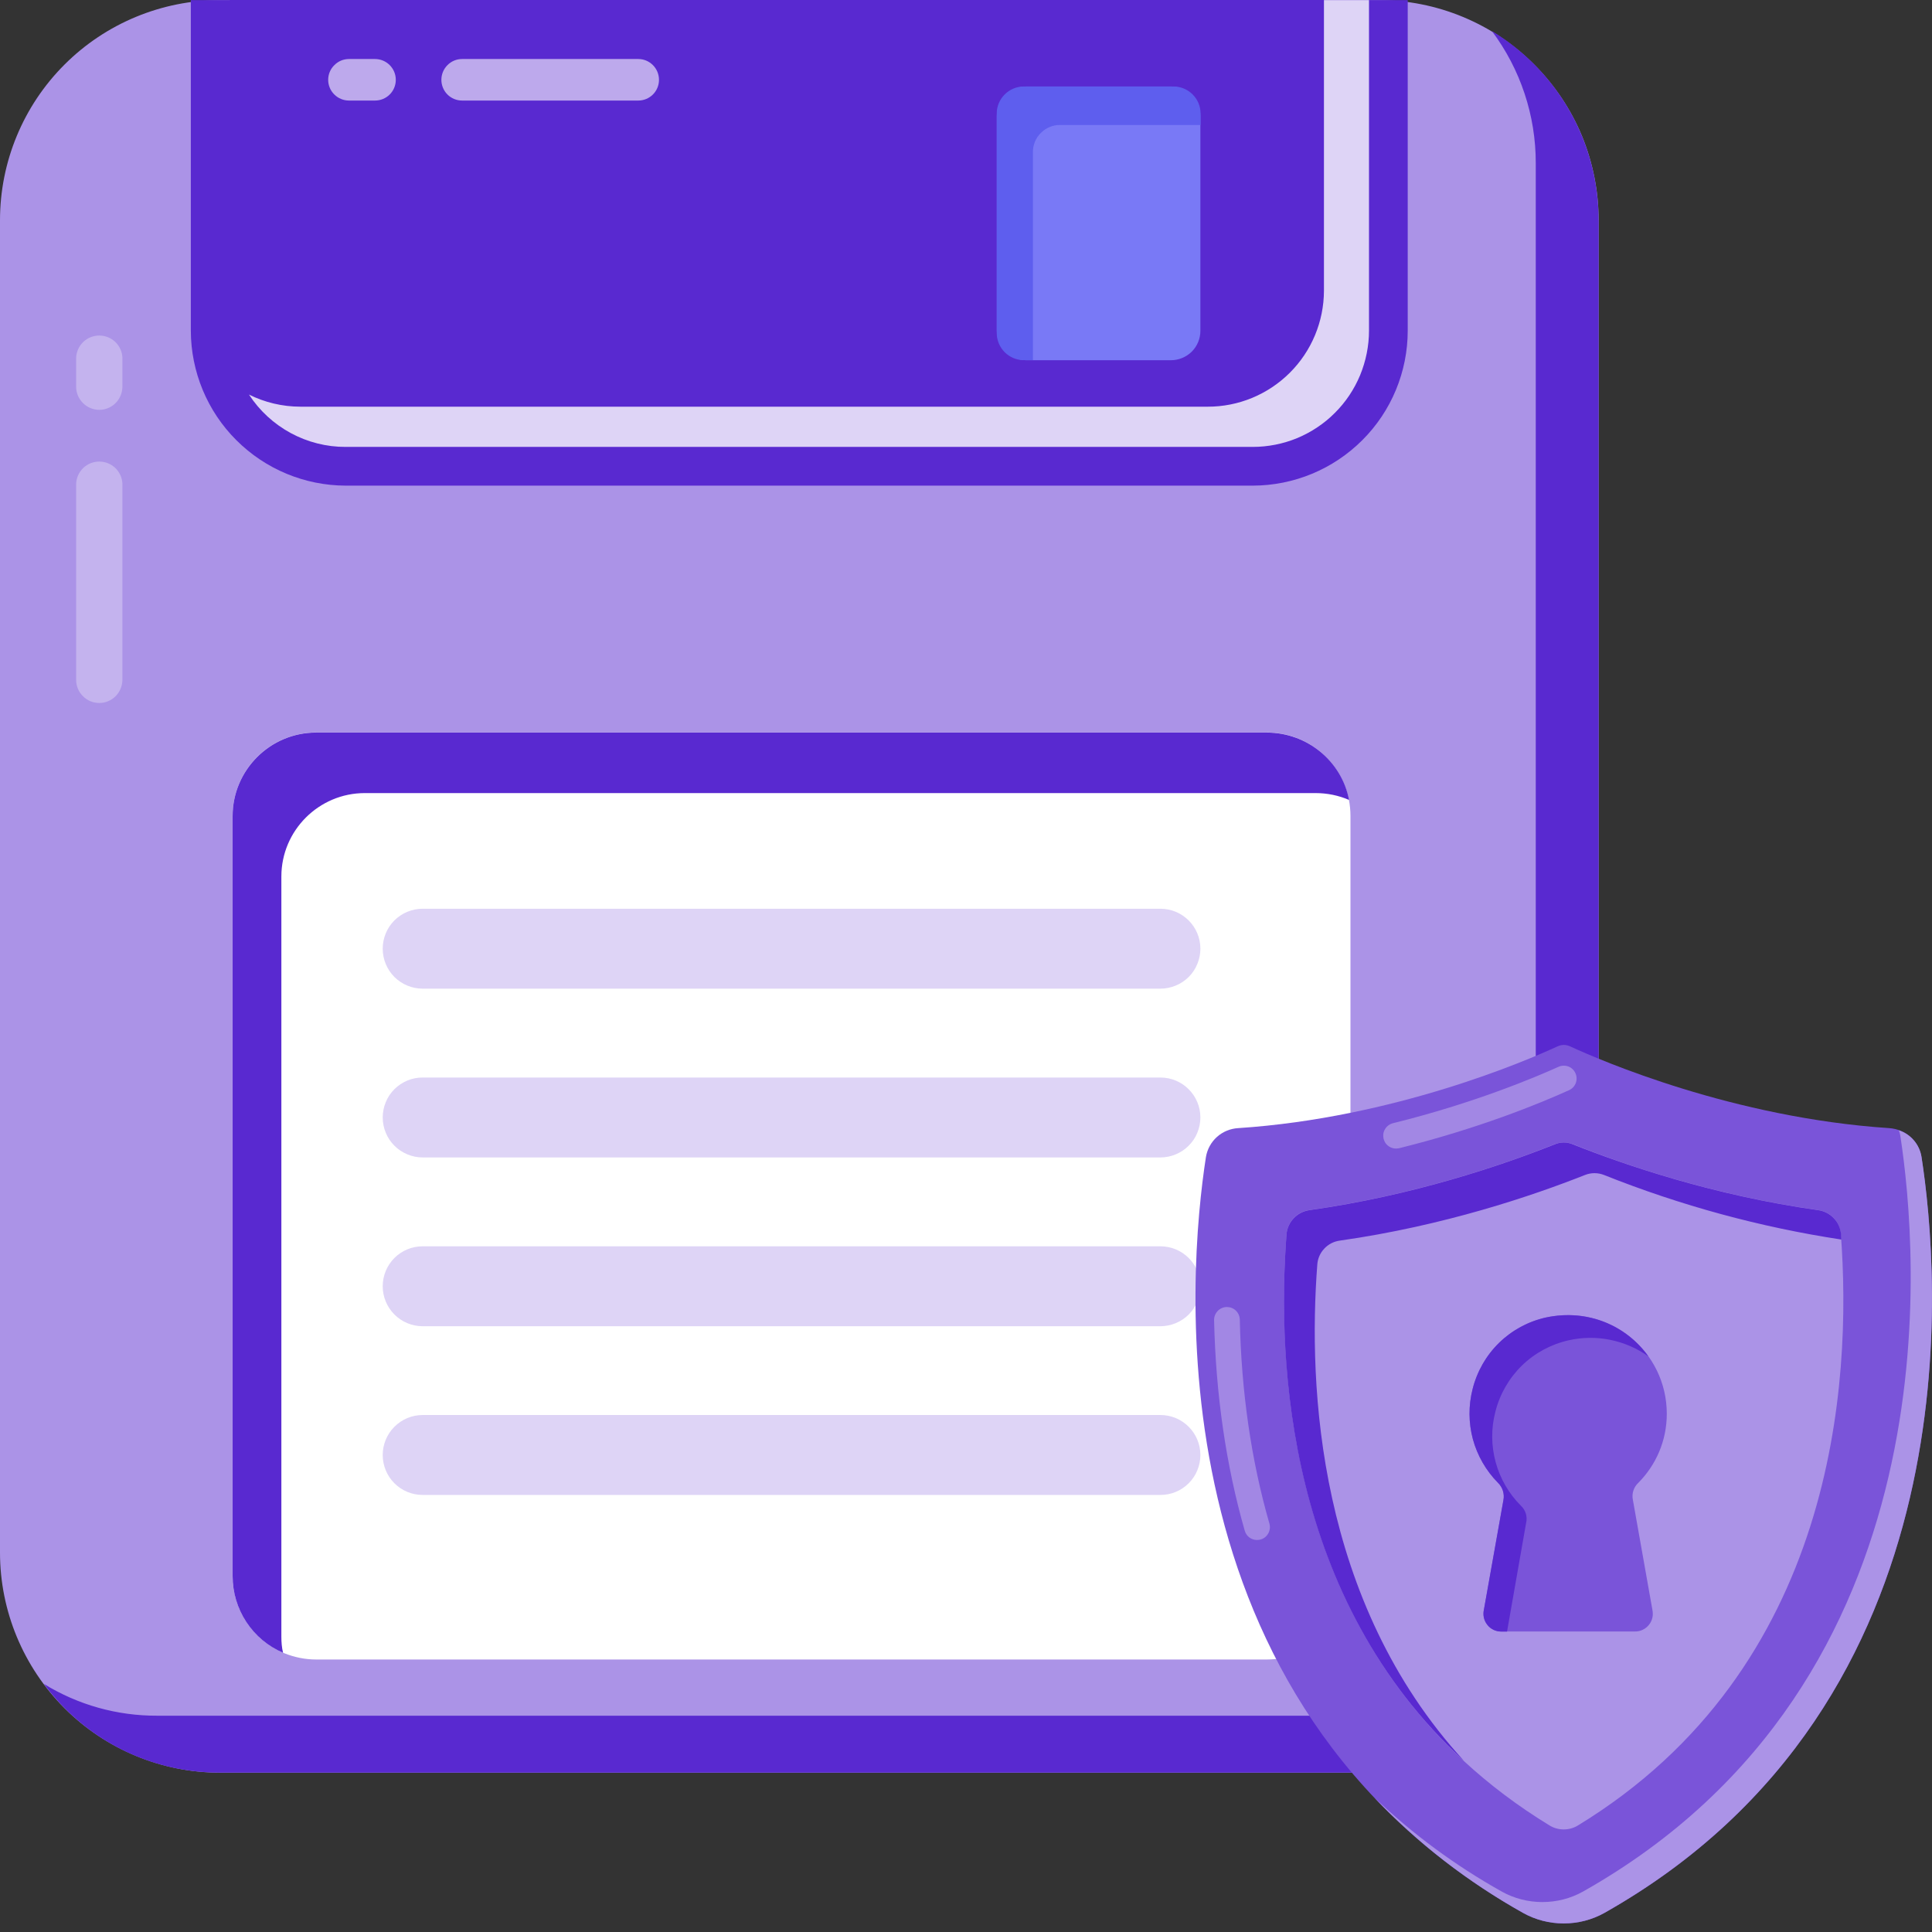 <svg width="22" height="22" viewBox="0 0 22 22" fill="none" xmlns="http://www.w3.org/2000/svg">
<rect x="0" y="0" width="22" height="22" fill="#333333" stroke="none"/>
<path d="M18.204 2.508V17.68C18.204 18.009 18.14 18.335 18.014 18.639C17.888 18.943 17.703 19.22 17.471 19.452C17.238 19.685 16.962 19.87 16.657 19.995C16.353 20.121 16.027 20.186 15.698 20.186H2.506C1.841 20.185 1.204 19.921 0.734 19.451C0.265 18.981 0 18.344 0 17.68V2.508C0 1.843 0.264 1.206 0.734 0.736C1.204 0.266 1.841 0.002 2.506 0.001H15.698C16.027 0.001 16.353 0.066 16.657 0.192C16.961 0.318 17.238 0.502 17.47 0.735C17.703 0.968 17.888 1.244 18.014 1.548C18.139 1.852 18.204 2.178 18.204 2.507L18.204 2.508Z" fill="#AB93E7"/>
<path d="M18.204 2.506V17.679C18.204 18.008 18.139 18.334 18.013 18.638C17.887 18.942 17.703 19.218 17.47 19.451C17.237 19.684 16.961 19.869 16.657 19.994C16.353 20.12 16.027 20.185 15.698 20.185H2.505C2.115 20.186 1.73 20.095 1.382 19.92C1.033 19.744 0.731 19.489 0.5 19.175C0.888 19.414 1.335 19.539 1.79 19.537H14.982C15.311 19.537 15.637 19.473 15.941 19.347C16.245 19.221 16.522 19.036 16.755 18.804C16.987 18.571 17.172 18.294 17.298 17.99C17.424 17.686 17.488 17.36 17.488 17.031V1.859C17.489 1.316 17.314 0.788 16.988 0.353C17.358 0.577 17.665 0.893 17.878 1.27C18.091 1.647 18.203 2.073 18.203 2.506L18.204 2.506Z" fill="#5929D0"/>
<path d="M16.03 0.001V3.765C16.03 4.233 15.844 4.682 15.513 5.012C15.182 5.343 14.734 5.529 14.266 5.53H3.938C3.47 5.529 3.022 5.343 2.691 5.012C2.36 4.682 2.174 4.233 2.173 3.765V0.001H16.03Z" fill="#5929D0"/>
<path d="M15.588 3.765V0H2.615V3.765C2.615 4.116 2.754 4.452 3.002 4.7C3.25 4.948 3.587 5.088 3.937 5.088H14.265C14.616 5.088 14.952 4.948 15.2 4.7C15.448 4.452 15.588 4.116 15.588 3.765H15.588Z" fill="#5929D0"/>
<path d="M15.589 0.001V3.765C15.589 3.939 15.554 4.111 15.488 4.272C15.421 4.433 15.324 4.579 15.2 4.702C15.078 4.825 14.931 4.922 14.771 4.989C14.61 5.055 14.438 5.089 14.264 5.089H3.936C3.718 5.09 3.502 5.035 3.31 4.931C3.118 4.827 2.954 4.676 2.835 4.493C3.011 4.581 3.213 4.631 3.423 4.631H13.751C14.102 4.632 14.438 4.493 14.687 4.245C14.935 3.998 15.075 3.662 15.076 3.311V0.001H15.589Z" fill="#DED4F6"/>
<path d="M15.378 9.292V17.946C15.378 18.198 15.278 18.44 15.1 18.618C14.921 18.797 14.68 18.897 14.427 18.897H3.6C3.475 18.897 3.352 18.872 3.236 18.825C3.121 18.777 3.016 18.707 2.928 18.619C2.839 18.53 2.769 18.425 2.721 18.31C2.674 18.195 2.649 18.071 2.649 17.946V9.292C2.649 8.767 3.075 8.341 3.6 8.341H14.427C14.952 8.341 15.378 8.767 15.378 9.292Z" fill="white"/>
<path d="M15.362 9.109C15.243 9.058 15.114 9.031 14.981 9.031H4.154C3.631 9.031 3.204 9.457 3.204 9.981V18.637C3.204 18.701 3.209 18.761 3.223 18.82C3.052 18.747 2.907 18.625 2.805 18.47C2.703 18.315 2.649 18.134 2.649 17.948V9.292C2.649 8.769 3.076 8.342 3.599 8.342H14.426C14.889 8.342 15.28 8.673 15.362 9.109Z" fill="#5929D0"/>
<path opacity="0.3" d="M14.608 16.156C14.545 16.156 14.484 16.131 14.439 16.086C14.394 16.041 14.369 15.981 14.369 15.917V14.683C14.369 14.619 14.394 14.558 14.439 14.513C14.484 14.468 14.545 14.443 14.608 14.443C14.672 14.443 14.733 14.468 14.778 14.513C14.823 14.558 14.848 14.619 14.848 14.683V15.917C14.848 15.981 14.822 16.041 14.777 16.086C14.732 16.131 14.672 16.156 14.608 16.156ZM14.608 13.916C14.545 13.916 14.484 13.891 14.439 13.846C14.394 13.801 14.369 13.741 14.369 13.677V13.377C14.369 13.313 14.394 13.252 14.439 13.207C14.484 13.162 14.545 13.137 14.608 13.137C14.672 13.137 14.733 13.162 14.778 13.207C14.823 13.252 14.848 13.313 14.848 13.377V13.677C14.848 13.741 14.822 13.801 14.777 13.846C14.733 13.891 14.672 13.916 14.608 13.916Z" fill="#DED4F6"/>
<path d="M13.669 10.803C13.669 10.863 13.657 10.922 13.634 10.977C13.612 11.032 13.578 11.083 13.536 11.125C13.493 11.167 13.443 11.201 13.388 11.223C13.333 11.246 13.274 11.258 13.214 11.258H4.813C4.692 11.258 4.577 11.21 4.491 11.125C4.406 11.039 4.358 10.924 4.358 10.803C4.358 10.682 4.406 10.566 4.491 10.481C4.577 10.396 4.692 10.348 4.813 10.348H13.214C13.465 10.348 13.669 10.552 13.669 10.803ZM13.669 12.725C13.669 12.784 13.657 12.844 13.634 12.899C13.612 12.954 13.578 13.004 13.536 13.046C13.493 13.089 13.443 13.122 13.388 13.145C13.333 13.168 13.274 13.18 13.214 13.18H4.813C4.753 13.18 4.694 13.168 4.639 13.145C4.584 13.122 4.533 13.089 4.491 13.046C4.449 13.004 4.415 12.954 4.393 12.899C4.37 12.844 4.358 12.784 4.358 12.725C4.358 12.665 4.37 12.606 4.393 12.55C4.415 12.495 4.449 12.445 4.491 12.403C4.533 12.361 4.584 12.327 4.639 12.304C4.694 12.281 4.753 12.27 4.813 12.27H13.214C13.465 12.27 13.669 12.474 13.669 12.725ZM13.669 14.646C13.669 14.706 13.658 14.765 13.635 14.821C13.612 14.876 13.578 14.926 13.536 14.969C13.494 15.011 13.443 15.044 13.388 15.067C13.333 15.09 13.274 15.102 13.214 15.102H4.813C4.692 15.102 4.577 15.054 4.491 14.968C4.406 14.883 4.358 14.767 4.358 14.647C4.358 14.526 4.406 14.41 4.491 14.325C4.577 14.239 4.692 14.192 4.813 14.192H13.214C13.465 14.192 13.669 14.395 13.669 14.646ZM13.669 16.569C13.669 16.628 13.657 16.688 13.634 16.743C13.612 16.798 13.578 16.848 13.536 16.89C13.493 16.933 13.443 16.966 13.388 16.989C13.333 17.012 13.274 17.023 13.214 17.023H4.813C4.692 17.023 4.577 16.976 4.491 16.89C4.406 16.805 4.358 16.689 4.358 16.568C4.358 16.448 4.406 16.332 4.491 16.247C4.577 16.161 4.692 16.113 4.813 16.113H13.214C13.465 16.113 13.669 16.317 13.669 16.569Z" fill="#DED4F6"/>
<path opacity="0.3" d="M1.131 8.005C1.061 8.005 0.994 7.978 0.945 7.928C0.895 7.879 0.867 7.812 0.867 7.742V5.508C0.87 5.44 0.899 5.376 0.948 5.329C0.997 5.282 1.062 5.256 1.13 5.256C1.198 5.256 1.264 5.282 1.313 5.329C1.362 5.376 1.391 5.44 1.394 5.508V7.742C1.393 7.811 1.366 7.878 1.316 7.928C1.267 7.977 1.2 8.005 1.131 8.005ZM1.131 4.667C1.061 4.667 0.994 4.639 0.945 4.59C0.895 4.54 0.867 4.473 0.867 4.404V4.073C0.87 4.005 0.899 3.941 0.948 3.894C0.997 3.847 1.062 3.821 1.13 3.821C1.198 3.821 1.264 3.847 1.313 3.894C1.362 3.941 1.391 4.005 1.394 4.073V4.404C1.393 4.473 1.366 4.54 1.316 4.59C1.267 4.639 1.2 4.667 1.131 4.667Z" fill="white"/>
<path d="M13.334 4.102H11.686C11.597 4.102 11.512 4.066 11.449 4.003C11.386 3.941 11.351 3.855 11.351 3.767V1.32C11.351 1.232 11.386 1.146 11.449 1.083C11.512 1.021 11.597 0.985 11.686 0.985H13.334C13.423 0.985 13.508 1.021 13.571 1.083C13.634 1.146 13.669 1.232 13.669 1.32V3.767C13.669 3.856 13.634 3.941 13.571 4.004C13.508 4.066 13.423 4.102 13.334 4.102Z" fill="#7979F6"/>
<path d="M13.671 1.292V1.423H12.069C11.988 1.423 11.91 1.456 11.853 1.513C11.795 1.57 11.762 1.648 11.762 1.729V4.101H11.657C11.576 4.101 11.498 4.068 11.441 4.011C11.383 3.953 11.351 3.876 11.35 3.794V1.292C11.35 1.124 11.489 0.985 11.657 0.985H13.364C13.533 0.985 13.671 1.124 13.671 1.292Z" fill="#5E5EEE"/>
<path opacity="0.6" d="M7.504 0.909C7.504 1.04 7.398 1.145 7.268 1.145H5.262C5.199 1.145 5.139 1.12 5.095 1.076C5.051 1.032 5.026 0.971 5.026 0.909C5.026 0.846 5.051 0.786 5.095 0.742C5.139 0.697 5.199 0.672 5.262 0.672H7.268C7.398 0.672 7.504 0.778 7.504 0.909ZM4.507 0.909C4.507 1.04 4.401 1.145 4.27 1.145H3.974C3.911 1.145 3.851 1.12 3.807 1.076C3.762 1.032 3.737 0.971 3.737 0.909C3.737 0.846 3.762 0.786 3.807 0.742C3.851 0.697 3.911 0.672 3.974 0.672H4.27C4.401 0.672 4.507 0.778 4.507 0.909Z" fill="white"/>
<path d="M17.343 21.783C13.084 19.378 13.533 14.464 13.732 13.176C13.747 13.087 13.791 13.006 13.858 12.946C13.925 12.886 14.011 12.851 14.101 12.846C15.876 12.729 17.39 12.075 17.734 11.916C17.785 11.893 17.831 11.893 17.881 11.916C18.225 12.075 19.738 12.729 21.512 12.846C21.699 12.859 21.852 12.991 21.88 13.176C22.081 14.464 22.529 19.378 18.27 21.783C18.128 21.862 17.969 21.903 17.806 21.903C17.644 21.903 17.485 21.862 17.343 21.783Z" fill="#7A54D9"/>
<path d="M17.647 20.788C14.71 18.997 14.523 15.741 14.65 14.053C14.656 13.985 14.685 13.92 14.732 13.87C14.779 13.82 14.842 13.788 14.911 13.779C16.093 13.612 17.1 13.27 17.698 13.031C17.768 13.002 17.847 13.003 17.917 13.031C18.514 13.27 19.521 13.612 20.702 13.779C20.771 13.788 20.834 13.82 20.881 13.87C20.928 13.92 20.957 13.985 20.962 14.053C21.09 15.741 20.903 18.998 17.966 20.788C17.918 20.817 17.863 20.832 17.807 20.832C17.75 20.832 17.695 20.817 17.647 20.788Z" fill="#AB93E7"/>
<path d="M20.968 14.115C20.042 13.974 19.136 13.727 18.266 13.38C18.196 13.352 18.118 13.352 18.048 13.38C17.449 13.617 16.441 13.959 15.257 14.127C15.189 14.136 15.126 14.168 15.079 14.219C15.032 14.269 15.004 14.334 15 14.403C14.895 15.785 15 18.23 16.671 20.052C14.666 18.21 14.537 15.532 14.65 14.053C14.656 13.985 14.685 13.921 14.733 13.871C14.78 13.821 14.843 13.79 14.911 13.78C16.095 13.613 17.099 13.271 17.698 13.033C17.732 13.018 17.77 13.01 17.807 13.01C17.845 13.01 17.882 13.018 17.916 13.033C18.515 13.271 19.52 13.613 20.703 13.78C20.771 13.789 20.834 13.821 20.881 13.871C20.929 13.92 20.958 13.985 20.964 14.053C20.964 14.072 20.968 14.092 20.968 14.115Z" fill="#5929D0"/>
<path opacity="0.3" d="M15.755 12.967C15.751 12.949 15.75 12.93 15.752 12.911C15.755 12.892 15.762 12.873 15.772 12.857C15.782 12.84 15.795 12.826 15.81 12.815C15.826 12.803 15.843 12.795 15.862 12.79C16.78 12.564 17.486 12.266 17.747 12.148C17.782 12.132 17.823 12.131 17.859 12.144C17.895 12.158 17.924 12.185 17.94 12.221C17.956 12.256 17.957 12.296 17.944 12.332C17.93 12.369 17.903 12.398 17.867 12.414C17.534 12.565 16.84 12.85 15.932 13.075C15.914 13.079 15.894 13.08 15.875 13.077C15.856 13.074 15.838 13.068 15.822 13.058C15.805 13.048 15.791 13.035 15.779 13.019C15.768 13.004 15.76 12.986 15.755 12.967ZM14.314 17.536C14.282 17.536 14.252 17.526 14.226 17.507C14.201 17.488 14.183 17.461 14.174 17.43C13.961 16.686 13.844 15.879 13.825 15.033C13.824 14.994 13.839 14.957 13.866 14.928C13.893 14.9 13.93 14.884 13.969 14.883C14.008 14.883 14.045 14.897 14.073 14.924C14.101 14.951 14.117 14.988 14.118 15.027C14.135 15.848 14.248 16.63 14.455 17.349C14.461 17.371 14.463 17.394 14.458 17.416C14.454 17.439 14.445 17.46 14.431 17.478C14.418 17.496 14.4 17.511 14.38 17.521C14.36 17.531 14.337 17.536 14.314 17.536Z" fill="white"/>
<path d="M18.27 21.782C17.986 21.942 17.626 21.942 17.343 21.782C16.716 21.432 16.146 20.991 15.652 20.471C16.088 20.887 16.574 21.245 17.1 21.539C17.384 21.699 17.743 21.699 18.027 21.539C22.285 19.135 21.838 14.222 21.639 12.932C21.636 12.911 21.63 12.89 21.621 12.871C21.688 12.892 21.748 12.932 21.794 12.986C21.84 13.04 21.87 13.105 21.881 13.175C22.08 14.465 22.528 19.377 18.27 21.782Z" fill="#AB93E7"/>
<path d="M18.594 17.08L18.816 18.331C18.822 18.361 18.823 18.392 18.816 18.421C18.809 18.451 18.796 18.479 18.777 18.502C18.758 18.526 18.734 18.545 18.707 18.558C18.68 18.572 18.65 18.578 18.62 18.578H17.095C17.065 18.578 17.035 18.572 17.007 18.558C16.98 18.545 16.956 18.526 16.937 18.502C16.918 18.479 16.905 18.451 16.898 18.421C16.892 18.392 16.892 18.361 16.898 18.331L17.12 17.081C17.127 17.046 17.125 17.01 17.114 16.975C17.104 16.941 17.084 16.91 17.058 16.885C16.922 16.747 16.823 16.576 16.772 16.389C16.722 16.202 16.721 16.004 16.769 15.816C16.819 15.617 16.923 15.435 17.071 15.291C17.218 15.147 17.402 15.047 17.603 15.002C18.337 14.845 18.98 15.394 18.98 16.099C18.98 16.407 18.856 16.684 18.655 16.886C18.629 16.91 18.61 16.941 18.599 16.975C18.588 17.009 18.587 17.045 18.594 17.08Z" fill="#7A54D9"/>
<path d="M18.77 15.445C18.64 15.352 18.492 15.289 18.336 15.257C18.18 15.225 18.018 15.227 17.863 15.262C17.662 15.307 17.477 15.407 17.33 15.55C17.183 15.694 17.078 15.876 17.028 16.076C16.979 16.264 16.98 16.461 17.031 16.649C17.082 16.837 17.181 17.008 17.318 17.145C17.345 17.17 17.364 17.201 17.375 17.235C17.385 17.27 17.387 17.307 17.378 17.342L17.161 18.579H17.093C17.063 18.579 17.033 18.572 17.006 18.559C16.978 18.545 16.954 18.526 16.936 18.502C16.917 18.478 16.904 18.451 16.897 18.421C16.89 18.391 16.89 18.361 16.897 18.331L17.12 17.08C17.127 17.045 17.124 17.008 17.113 16.974C17.102 16.94 17.083 16.909 17.057 16.884C16.921 16.746 16.823 16.575 16.772 16.388C16.722 16.201 16.721 16.004 16.769 15.817C16.819 15.617 16.923 15.435 17.07 15.291C17.218 15.147 17.402 15.048 17.603 15.003C18.082 14.901 18.522 15.097 18.77 15.445Z" fill="#5929D0"/>
</svg>
